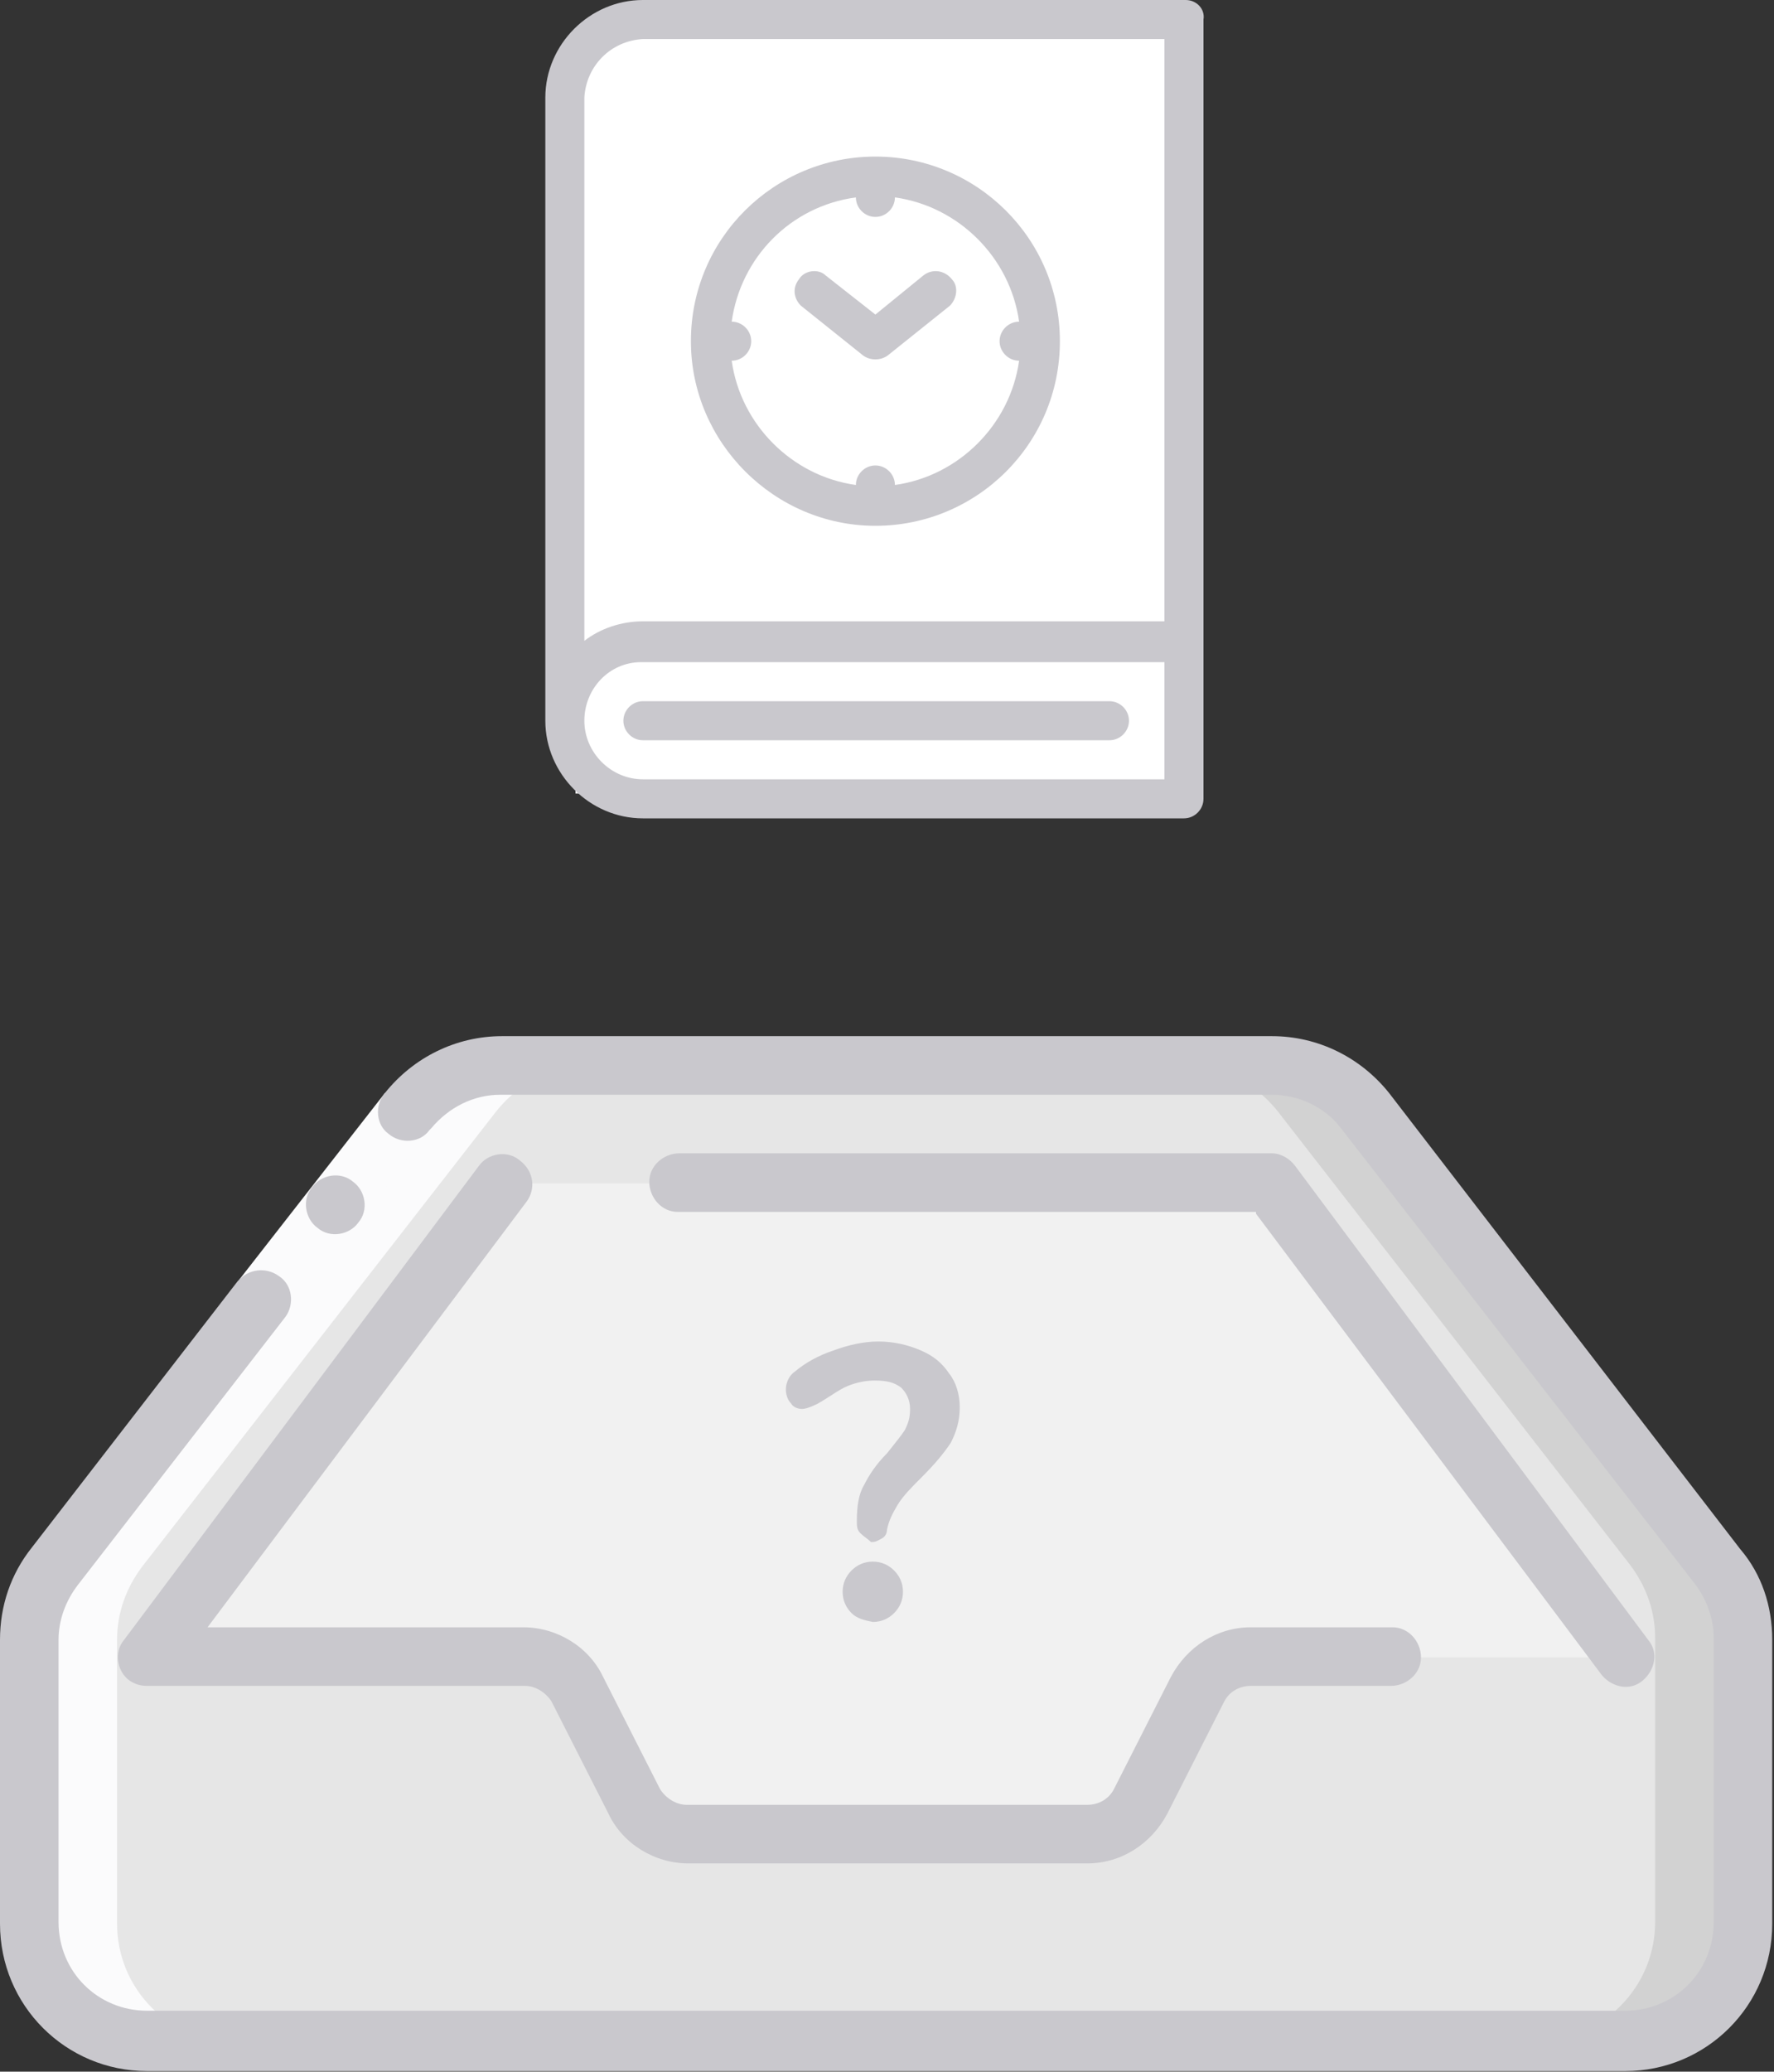 <?xml version="1.0" encoding="utf-8"?>
<!-- Generator: Adobe Illustrator 23.0.3, SVG Export Plug-In . SVG Version: 6.00 Build 0)  -->
<svg version="1.1" id="Layer_1" xmlns="http://www.w3.org/2000/svg" xmlns:xlink="http://www.w3.org/1999/xlink" x="0px" y="0px"
	 viewBox="0 0 100 116.7" style="enable-background:new 0 0 100 116.7;" xml:space="preserve">
<rect x="0" y="0" width="100" height="116.7" fill="#333333" stroke="none"/>
<style type="text/css">
	.st0{fill:#FFFFFF;}
	.st1{fill:#C9C8CD;}
	.st2{fill:#E6E6E6;}
	.st3{fill:#D2D2D2;}
	.st4{fill:#F1F1F1;}
	.st5{fill:#FBFBFC;}
	.st6{enable-background:new    ;}
</style>
<g id="no-study-session" transform="translate(-8459 -1793)">
	<g id="Study_session" transform="translate(8489.74 1793)">
		<g id="Rectangle_256">
			<rect x="1.7" y="1.7" class="st0" width="33.2" height="43"/>
		</g>
		<g id="time">
			<g id="Path_237">
				<path class="st1" d="M4.4,40.6c0,0.6,0.5,1.1,1.1,1.1h26.3c0.6,0,1.1-0.5,1.1-1.1s-0.5-1.1-1.1-1.1H5.5
					C4.9,39.5,4.4,40,4.4,40.6z"/>
			</g>
			<g id="Path_238">
				<path class="st1" d="M36.1,0H5.5C2.5,0,0,2.5,0,5.5v35.1c0,3,2.5,5.5,5.5,5.5H36c0.6,0,1.1-0.5,1.1-1.1V1.1
					C37.2,0.5,36.7,0,36.1,0C36.1,0,36.1,0,36.1,0z M5.5,2.2h29.4v32.8H5.5c-1.2,0-2.4,0.4-3.3,1.1V5.5C2.3,3.7,3.7,2.3,5.5,2.2z
					 M34.9,43.9H5.5c-1.8,0-3.3-1.5-3.3-3.3c0-1.8,1.4-3.3,3.2-3.3c0,0,0,0,0.1,0h29.4L34.9,43.9L34.9,43.9z"/>
			</g>
			<g id="Group_692" transform="translate(8.206 8.82)">
				<g id="Path_239">
					<path class="st1" d="M10.4,20.8c5.7,0,10.4-4.6,10.4-10.4S16.1,0,10.4,0S0,4.6,0,10.4C0,16.1,4.7,20.8,10.4,20.8z M9.3,2.3
						c0,0.6,0.5,1.1,1.1,1.1s1.1-0.5,1.1-1.1c3.6,0.5,6.5,3.4,7,7c-0.6,0-1.1,0.5-1.1,1.1s0.5,1.1,1.1,1.1c-0.5,3.6-3.4,6.5-7,7
						c0-0.6-0.5-1.1-1.1-1.1s-1.1,0.5-1.1,1.1c-3.6-0.5-6.5-3.4-7-7c0.6,0,1.1-0.5,1.1-1.1S2.9,9.3,2.3,9.3C2.8,5.7,5.6,2.8,9.3,2.3
						z"/>
				</g>
				<g id="Path_240">
					<path class="st1" d="M6.2,8.4l3.5,2.8c0.4,0.3,1,0.3,1.4,0l3.5-2.8C15,8,15.1,7.3,14.7,6.9c-0.4-0.5-1.1-0.6-1.6-0.2l0,0
						l-2.7,2.2L7.6,6.7C7.2,6.3,6.4,6.4,6.1,6.9C5.7,7.4,5.8,8,6.2,8.4L6.2,8.4z"/>
				</g>
			</g>
		</g>
	</g>
	<g id="Group_2952" transform="translate(8459 1851.369)">
		<g id="_113---Mailbox" transform="translate(0 0)">
			<g id="Shape">
				<path class="st2" d="M50,56.7h41.7c3.7,0,6.7-3,6.7-6.7V34c0-1.5-0.5-2.9-1.4-4.1L77,4.2c-1.3-1.6-3.2-2.6-5.3-2.6H28.3
					c-2.1,0-4,1-5.3,2.6L3.1,29.9C2.2,31,1.7,32.5,1.7,34v16c0,3.7,3,6.7,6.7,6.7H50z"/>
			</g>
			<g id="Shape-2">
				<path class="st3" d="M96.9,29.9L77,4.2c-1.3-1.6-3.2-2.6-5.3-2.6h-5c2.1,0,4,1,5.3,2.6l19.9,25.6c0.9,1.2,1.4,2.6,1.4,4.1v16
					c0,3.7-3,6.7-6.7,6.7h5c3.7,0,6.7-3,6.7-6.7V34C98.3,32.5,97.8,31,96.9,29.9z"/>
			</g>
			<g id="Shape-3">
				<path class="st4" d="M91.7,35l-20-26.7H28.3L8.3,35h21.3c1.3,0,2.4,0.7,3,1.8l3.2,6.3c0.6,1.1,1.7,1.8,3,1.8h22.5
					c1.3,0,2.4-0.7,3-1.8l3.2-6.3c0.6-1.1,1.7-1.8,3-1.8H91.7z"/>
			</g>
			<g id="Shape-4">
				<path class="st5" d="M8.3,56.7h5c-3.7,0-6.7-3-6.7-6.7V34c0-1.5,0.5-2.9,1.4-4.1L28,4.2c1.3-1.6,3.2-2.6,5.3-2.6h-5
					c-2.1,0-4,1-5.3,2.6L3.1,29.9C2.2,31,1.7,32.5,1.7,34v16C1.7,53.7,4.7,56.7,8.3,56.7z"/>
			</g>
			<g id="Rectangle-path">
				<path class="st5" d="M13.5,13.7l8.2-10.5l2.6,2l-8.2,10.5L13.5,13.7z"/>
			</g>
			<g id="Group_2949">
				<g id="Shape-5">
					<path class="st1" d="M20.2,10.5c0.6-0.7,0.4-1.8-0.3-2.3c-0.7-0.6-1.8-0.4-2.3,0.3c-0.6,0.7-0.4,1.8,0.3,2.3c0,0,0,0,0,0
						C18.6,11.4,19.7,11.2,20.2,10.5z"/>
				</g>
				<g id="Shape-6">
					<path class="st1" d="M78.3,3.2c-1.6-2-4-3.2-6.6-3.2H28.3c-2.6,0-5,1.2-6.6,3.2c-0.6,0.7-0.5,1.8,0.2,2.3
						c0.7,0.6,1.8,0.5,2.3-0.2c0,0,0,0,0.1-0.1c1-1.2,2.4-1.9,3.9-1.9h43.5c1.5,0,3,0.7,3.9,1.9l19.9,25.6c0.7,0.9,1.1,2,1.1,3.1v16
						c0,2.8-2.2,5-5,5H8.3c-2.8,0-5-2.2-5-5V34c0-1.1,0.4-2.2,1.1-3.1l11.7-15.1c0.5-0.7,0.4-1.8-0.4-2.3c-0.7-0.5-1.7-0.4-2.3,0.3
						L1.8,28.8C0.6,30.3,0,32.1,0,34v16c0,4.6,3.7,8.3,8.3,8.3h83.3c4.6,0,8.3-3.7,8.3-8.3V34c0-1.9-0.6-3.7-1.8-5.1L78.3,3.2z"/>
				</g>
				<g id="Shape-7">
					<path class="st1" d="M29.3,7c-0.7-0.6-1.8-0.4-2.3,0.3L7,34c-0.6,0.7-0.4,1.8,0.3,2.3c0.3,0.2,0.6,0.3,1,0.3h21.3
						c0.6,0,1.2,0.4,1.5,0.9l3.2,6.3c0.8,1.7,2.6,2.8,4.5,2.8h22.5c1.9,0,3.6-1.1,4.5-2.8l3.2-6.3c0.3-0.6,0.9-0.9,1.5-0.9h7.9
						c0.9,0,1.7-0.7,1.7-1.6c0-0.9-0.7-1.7-1.6-1.7c0,0-0.1,0-0.1,0h-7.9c-1.9,0-3.6,1.1-4.5,2.8l-3.2,6.3c-0.3,0.6-0.9,0.9-1.5,0.9
						H38.7c-0.6,0-1.2-0.4-1.5-0.9l-3.2-6.3c-0.8-1.7-2.6-2.8-4.5-2.8H11.7l18-24C30.2,8.6,30.1,7.6,29.3,7L29.3,7z"/>
				</g>
				<g id="Shape-8">
					<path class="st1" d="M70.8,10l19.5,26c0.6,0.7,1.6,0.9,2.3,0.3c0.7-0.6,0.9-1.6,0.3-2.3L73,7.3c-0.3-0.4-0.8-0.7-1.3-0.7H38.3
						c-0.9,0-1.7,0.7-1.7,1.6c0,0.9,0.7,1.7,1.6,1.7c0,0,0.1,0,0.1,0H70.8z"/>
				</g>
			</g>
		</g>
		<g class="st6">
			<path class="st1" d="M48.5,28c-0.2-0.2-0.2-0.4-0.2-0.7c0-0.8,0.1-1.5,0.4-2c0.3-0.6,0.7-1.2,1.3-1.8c0.4-0.5,0.8-1,1-1.3
				c0.2-0.4,0.3-0.7,0.3-1.2c0-0.5-0.2-0.9-0.5-1.2c-0.4-0.3-0.8-0.4-1.5-0.4c-0.5,0-1,0.1-1.5,0.3s-1,0.6-1.7,1
				c-0.4,0.2-0.7,0.3-0.9,0.3c-0.2,0-0.5-0.1-0.6-0.3c-0.2-0.2-0.3-0.5-0.3-0.8c0-0.4,0.2-0.8,0.5-1c0.6-0.5,1.3-0.9,2.2-1.2
				c0.8-0.3,1.7-0.5,2.5-0.5c0.9,0,1.7,0.2,2.4,0.5c0.7,0.3,1.2,0.7,1.6,1.3c0.4,0.5,0.6,1.2,0.6,1.9c0,0.8-0.2,1.4-0.5,2
				c-0.4,0.6-0.9,1.2-1.6,1.9c-0.6,0.6-1.1,1.1-1.4,1.6s-0.5,0.9-0.6,1.4c0,0.2-0.1,0.4-0.3,0.5c-0.2,0.1-0.3,0.2-0.6,0.2
				C48.9,28.3,48.7,28.2,48.5,28z M48,32.5c-0.3-0.3-0.5-0.7-0.5-1.2c0-0.5,0.2-0.9,0.5-1.2c0.3-0.3,0.7-0.5,1.2-0.5
				s0.9,0.2,1.2,0.5c0.3,0.3,0.5,0.7,0.5,1.2c0,0.5-0.2,0.9-0.5,1.2c-0.3,0.3-0.7,0.5-1.2,0.5C48.7,32.9,48.3,32.8,48,32.5z"/>
		</g>
	</g>
</g>
</svg>
